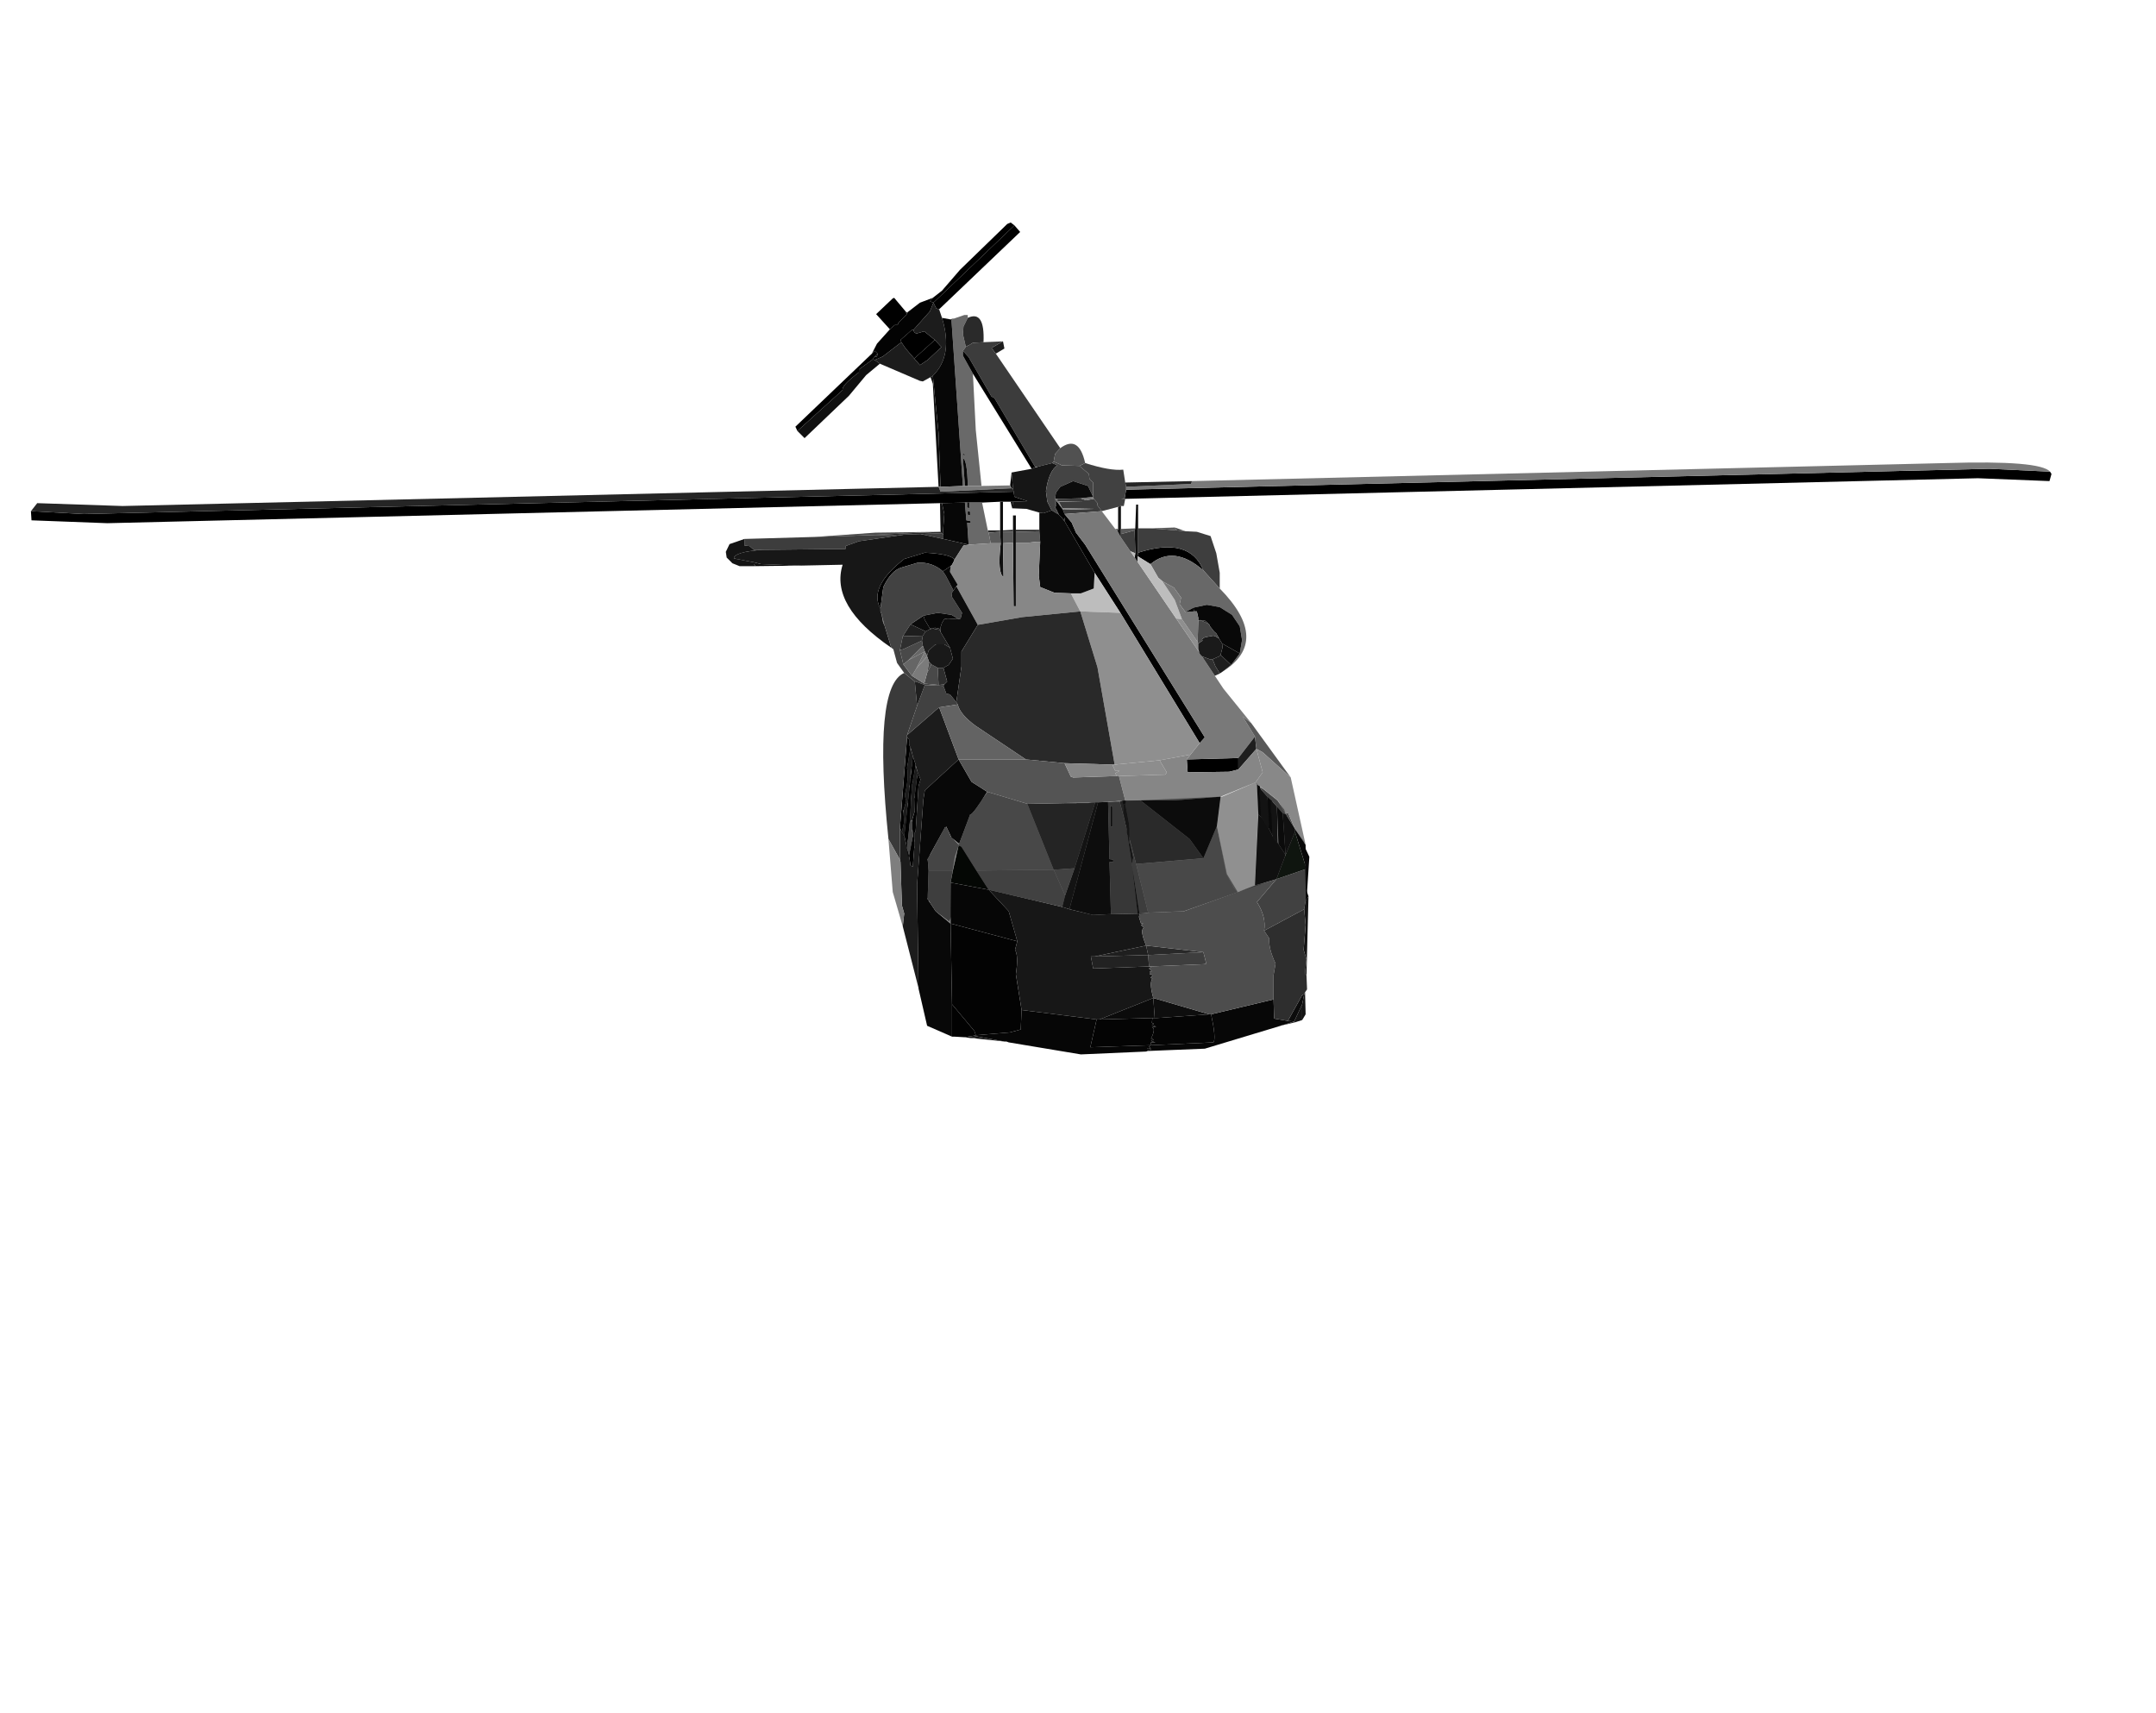 <?xml version="1.0" encoding="UTF-8" standalone="no"?>
<svg xmlns:xlink="http://www.w3.org/1999/xlink" height="299.1px" width="376.5px" xmlns="http://www.w3.org/2000/svg">
  <g transform="matrix(1.0, 0.0, 0.0, 1.0, 182.65, 150.0)">
    <use height="145.25" transform="matrix(1.0, 0.0, 0.0, 1.0, -177.25, -111.15)" width="352.85" xlink:href="#shape0"/>
  </g>
  <defs>
    <g id="shape0" transform="matrix(1.0, 0.0, 0.0, 1.0, 177.25, 111.15)">
      <path d="M175.35 -67.65 L175.6 -67.25 175.25 -66.0 162.75 -66.5 13.85 -62.9 13.1 -62.9 13.75 -63.0 14.0 -64.5 164.75 -68.15 175.35 -67.65 M-18.5 -62.15 L-163.9 -58.65 -177.15 -59.15 -177.25 -60.75 -168.0 -60.25 -5.65 -64.15 -5.5 -63.25 -3.25 -62.5 -5.75 -62.4 -6.15 -62.4 -7.5 -62.4 -8.0 -62.4 -11.15 -62.25 -13.4 -62.25 -13.75 -62.25 -14.15 -62.25 -18.15 -62.15 -18.5 -62.15 M-43.4 -74.75 L-43.75 -75.5 -30.4 -88.25 -29.9 -88.75 -29.4 -88.25 -30.0 -87.65 -30.25 -87.25 -32.65 -85.5 -32.65 -85.0 Q-35.75 -82.65 -35.5 -81.9 L-43.4 -74.75 M-27.25 -92.5 L-29.65 -95.15 -26.75 -97.9 -26.5 -98.0 -24.4 -95.5 -24.4 -95.4 -24.25 -95.25 -24.4 -95.0 -25.75 -93.65 -25.9 -93.25 -26.4 -93.25 -27.0 -92.75 -27.25 -92.5 M-19.75 -98.0 L-18.15 -99.25 -15.0 -102.9 -6.75 -110.9 -6.15 -111.15 -5.5 -110.65 -19.65 -97.15 -20.25 -97.4 -19.75 -98.0 M-23.15 -92.4 L-23.0 -92.0 -22.65 -91.75 -21.25 -92.15 -19.4 -90.65 -23.0 -87.4 -24.5 -89.15 -25.25 -90.25 -25.4 -90.65 -23.4 -92.4 -23.15 -92.4 M-28.9 -43.75 Q-31.0 -47.5 -24.75 -52.4 L-21.15 -53.5 Q-16.4 -53.25 -16.0 -52.25 L-16.0 -52.15 -16.4 -51.4 -16.65 -51.15 -18.0 -50.25 Q-19.9 -51.9 -22.4 -51.75 L-25.25 -50.9 Q-27.0 -50.4 -28.4 -47.5 L-28.9 -43.75 M3.1 -59.15 L3.25 -59.65 3.25 -59.0 3.1 -59.15 M16.0 -52.9 L16.1 -53.5 Q25.1 -56.4 27.5 -50.4 22.35 -54.9 18.25 -51.5 L16.0 -52.9 M33.6 -15.65 L32.0 -15.25 24.75 -15.15 24.6 -17.4 33.6 -17.65 33.6 -15.65" fill="#000000" fill-rule="evenodd" stroke="none"/>
      <path d="M-5.5 -110.65 L-4.5 -109.5 -18.65 -96.0 -19.15 -96.15 -19.65 -97.15 -5.5 -110.65 M-19.4 -90.65 L-18.25 -89.4 -20.65 -87.15 -22.0 -86.25 -23.0 -87.4 -19.4 -90.65" fill="#010101" fill-rule="evenodd" stroke="none"/>
      <path d="M-30.4 -88.25 L-29.5 -90.0 -27.25 -92.5 -27.0 -92.75 -26.4 -93.25 -25.9 -93.25 -25.75 -93.65 -24.4 -95.0 -24.25 -95.25 -24.15 -95.5 -22.0 -97.15 -19.75 -98.0 -20.25 -97.4 -19.65 -97.15 -20.25 -95.65 -23.15 -92.4 -23.4 -92.4 -25.4 -90.65 -25.25 -90.25 -28.5 -87.75 -29.9 -87.15 -30.25 -87.25 -30.0 -87.65 -29.5 -87.75 -29.4 -88.25 -29.9 -88.75 -30.4 -88.25 M-5.0 14.35 L-5.4 15.85 Q-4.75 16.85 -5.25 20.1 L-4.25 26.35 -4.4 29.75 -6.25 30.25 -12.25 30.75 -12.5 30.0 -16.4 25.35 -16.65 11.25 -5.0 14.35" fill="#030303" fill-rule="evenodd" stroke="none"/>
      <path d="M-24.4 -95.5 L-24.15 -95.5 -24.25 -95.25 -24.4 -95.4 -24.4 -95.5" fill="#3b3b3b" fill-rule="evenodd" stroke="none"/>
      <path d="M-22.25 22.5 L-25.0 11.75 -24.75 9.5 -25.15 8.1 -25.4 0.5 -25.5 0.1 -25.5 -5.4 -25.15 -4.75 -24.75 -3.9 -24.65 -3.75 -24.25 -1.9 -23.9 -0.65 -23.65 1.1 -23.25 1.35 -23.0 -1.9 -22.9 -2.25 -22.9 -3.0 -23.0 -3.4 -22.9 -3.5 -22.9 -4.65 -22.75 -4.9 -22.25 -12.75 -21.9 -13.9 -22.4 -15.15 -22.75 -16.4 -22.75 -16.5 -23.25 -18.0 -23.65 -19.5 -23.75 -19.65 -23.9 -20.0 -23.9 -20.9 -24.25 -21.25 -24.25 -21.65 -18.65 -26.5 -15.25 -17.4 -21.15 -12.0 -21.4 -10.4 -22.5 4.5 -22.25 22.5 M-20.15 -84.15 L-21.5 -83.4 -22.0 -83.5 -29.0 -86.5 -29.9 -87.15 -28.5 -87.75 -25.25 -90.25 -24.5 -89.15 -23.0 -87.4 -22.0 -86.25 -20.65 -87.15 -18.25 -89.4 -19.4 -90.65 -21.25 -92.15 -22.65 -91.75 -23.0 -92.0 -23.15 -92.4 -20.25 -95.65 -19.65 -97.15 -19.15 -96.15 -18.65 -96.0 -18.15 -94.5 Q-16.15 -87.9 -19.75 -84.4 L-20.15 -84.15 M-7.5 -90.4 L-7.25 -89.15 -8.75 -88.25 -9.5 -89.25 -7.5 -90.4 M-20.25 -40.25 L-19.75 -40.25 -19.4 -40.4 -18.65 -40.25 -18.5 -40.15 -18.5 -40.0 -19.75 -40.25 -20.25 -40.15 -20.25 -40.25" fill="#1c1c1c" fill-rule="evenodd" stroke="none"/>
      <path d="M-29.0 -86.5 L-31.4 -84.5 -34.4 -80.9 -42.15 -73.5 -43.4 -74.75 -35.5 -81.9 Q-35.75 -82.65 -32.65 -85.0 L-32.65 -85.5 -30.25 -87.25 -29.9 -87.15 -29.0 -86.5 M-29.4 -88.25 L-29.5 -87.75 -30.0 -87.65 -29.4 -88.25" fill="#101010" fill-rule="evenodd" stroke="none"/>
      <path d="M-16.0 -94.4 L-14.25 -95.0 -13.65 -95.0 -13.65 -94.5 -14.4 -93.0 -14.5 -91.65 -14.0 -89.5 -14.0 -89.4 -14.5 -88.75 -14.5 -87.9 -12.75 -84.75 -12.25 -74.9 -11.25 -65.15 -13.65 -65.15 Q-13.75 -69.75 -14.5 -70.0 L-14.15 -65.15 -14.5 -65.15 -16.5 -94.15 -16.0 -94.4 M-14.15 -62.25 L-13.75 -62.25 -13.75 -61.4 -13.4 -61.25 -13.4 -62.25 -11.15 -62.25 -10.15 -57.4 -10.0 -57.0 -9.65 -55.15 -13.5 -54.9 -13.75 -58.75 -13.15 -58.65 -13.15 -59.0 -13.9 -59.15 -14.15 -62.25 M-14.25 -70.4 L-14.15 -70.65 -14.65 -70.9 -14.25 -70.4 M-13.25 -60.65 L-13.65 -60.75 -13.65 -60.15 -13.25 -60.0 -13.25 -60.65" fill="#696969" fill-rule="evenodd" stroke="none"/>
      <path d="M-13.65 -94.5 Q-10.65 -95.9 -10.9 -90.25 L-12.75 -90.15 -13.4 -89.75 -13.65 -89.65 -13.75 -89.5 -14.0 -89.5 -14.5 -91.65 -14.4 -93.0 -13.65 -94.5 M-10.15 -57.4 L-8.0 -57.4 -8.0 -57.15 -10.0 -57.0 -10.15 -57.4 M-7.5 -57.15 L-7.5 -57.4 -5.75 -57.5 -5.75 -57.15 -7.5 -57.15 M-1.15 -57.5 L-1.15 -57.25 -5.25 -57.15 -5.25 -57.5 -1.15 -57.5" fill="#2a2a2a" fill-rule="evenodd" stroke="none"/>
      <path d="M-10.9 -90.25 L-7.5 -90.4 -9.5 -89.25 -8.75 -88.25 2.5 -71.75 1.6 -70.75 1.35 -69.4 1.1 -69.15 -1.5 -68.5 -1.9 -68.5 -9.0 -80.5 -9.5 -80.75 -13.5 -87.65 -14.5 -88.75 -14.0 -89.4 -14.0 -89.5 -13.75 -89.5 -13.65 -89.65 -13.4 -89.75 -12.75 -90.15 -10.9 -90.25 M3.25 -60.25 L3.0 -60.9 3.0 -61.0 8.35 -61.15 2.85 -61.25 2.25 -62.4 6.6 -62.4 2.0 -62.5 2.0 -62.9 2.6 -62.9 6.0 -63.0 7.0 -62.65 8.35 -62.9 9.0 -62.15 9.0 -61.75 9.75 -60.75 3.25 -60.25" fill="#3c3c3c" fill-rule="evenodd" stroke="none"/>
      <path d="M-16.75 -94.25 L-16.0 -94.4 -16.5 -94.15 -16.75 -94.25" fill="#181818" fill-rule="evenodd" stroke="none"/>
      <path d="M41.35 29.0 L41.25 29.0 41.0 29.1 27.75 33.1 17.85 33.5 17.75 33.0 18.25 33.0 18.0 32.75 18.25 32.5 29.25 32.0 Q29.75 31.35 28.85 27.1 L39.75 24.5 39.85 27.85 42.25 28.25 43.35 28.35 41.35 29.0 M-18.15 -94.5 L-16.75 -94.25 -16.5 -94.15 -14.5 -65.15 -18.4 -65.0 -18.75 -74.4 -19.75 -84.4 Q-16.15 -87.9 -18.15 -94.5 M-18.0 -56.75 L-17.75 -60.25 -18.15 -62.15 -14.15 -62.25 -13.9 -59.15 -13.15 -59.0 -13.15 -58.65 -13.75 -58.75 -13.5 -54.9 -17.9 -55.9 -17.9 -56.65 -18.0 -56.75 M-13.75 -62.25 L-13.4 -62.25 -13.4 -61.25 -13.75 -61.4 -13.75 -62.25 M-14.25 -70.4 L-14.65 -70.9 -14.15 -70.65 -14.25 -70.4 M-13.65 -65.15 L-14.15 -65.15 -14.5 -70.0 Q-13.75 -69.75 -13.65 -65.15 M-13.25 -60.65 L-13.25 -60.0 -13.65 -60.15 -13.65 -60.75 -13.25 -60.65 M18.0 33.1 L18.25 33.35 18.35 33.1 18.0 33.1" fill="#070707" fill-rule="evenodd" stroke="none"/>
      <path d="M-18.4 -57.15 L-18.5 -62.15 -18.15 -62.15 -17.75 -60.25 -18.0 -56.75 -18.25 -56.9 -18.4 -57.15 M-18.75 -65.0 L-19.75 -83.0 -20.15 -84.15 -19.75 -84.4 -18.75 -74.4 -18.4 -65.0 -18.75 -65.0" fill="#111111" fill-rule="evenodd" stroke="none"/>
      <path d="M-14.25 31.1 L-16.0 31.0 -16.4 31.0 -16.4 25.35 -12.5 30.0 -12.25 30.75 -12.65 30.85 -14.25 31.1 M-42.65 -51.25 L-51.0 -51.15 -50.75 -51.25 -51.0 -51.5 -49.75 -51.5 -42.65 -51.25 M-14.5 -88.75 L-13.5 -87.65 -9.5 -80.75 -9.0 -80.5 -1.9 -68.5 -1.9 -68.4 -2.5 -68.15 -12.75 -84.75 -14.5 -87.9 -14.5 -88.75 M-6.15 -62.4 L-5.75 -62.4 -5.9 -61.25 -6.15 -62.4 M-6.0 -67.5 L-5.75 -64.65 -6.0 -64.75 -6.25 -65.25 -6.0 -67.5 M2.25 -60.15 L1.85 -61.0 1.6 -61.4 1.75 -61.65 1.75 -62.65 3.0 -61.0 3.0 -60.9 3.25 -60.25 4.5 -58.75 5.25 -57.0 6.85 -54.9 27.75 -21.25 26.85 -20.25 13.0 -43.0 8.5 -50.0 3.25 -59.0 3.25 -59.65 3.1 -59.15 2.75 -59.65 2.25 -60.15 M38.6 -11.0 L39.5 -10.15 39.6 -4.0 38.85 -5.5 38.6 -11.0 M37.1 -7.75 L36.85 -13.0 37.35 -12.75 37.5 -12.25 37.75 -7.25 37.1 -7.75 M-24.25 -21.25 L-23.9 -20.9 -23.9 -20.0 -23.75 -19.65 -23.65 -19.5 -24.25 -15.9 Q-23.9 -14.25 -24.65 -11.15 L-24.4 -10.15 -24.9 -8.4 -24.75 -6.5 -25.15 -4.75 -25.5 -5.4 -24.25 -21.25 M-23.25 -18.0 L-22.75 -16.5 -22.75 -16.4 -23.4 -12.75 -23.75 -6.65 -24.25 -1.9 -24.65 -3.75 -24.75 -3.9 -23.25 -18.0 M-22.4 -15.15 L-21.9 -13.9 -22.25 -12.75 -22.75 -4.9 -22.9 -4.65 -22.9 -3.5 -23.0 -3.4 -22.9 -3.0 -22.9 -2.25 -23.0 -1.9 -23.25 1.35 -23.65 1.1 -23.9 -0.65 -23.25 -4.0 -23.4 -6.75 -22.9 -8.4 -23.0 -10.5 -22.4 -15.15" fill="#020202" fill-rule="evenodd" stroke="none"/>
      <path d="M175.35 -67.65 L164.75 -68.15 14.0 -64.5 14.0 -65.0 25.35 -65.5 25.5 -66.0 157.25 -69.15 Q173.6 -69.65 175.35 -67.65 M29.5 -32.0 L31.0 -29.75 35.85 -23.75 34.35 -24.9 36.5 -21.4 33.6 -17.65 24.6 -17.4 25.25 -18.25 26.85 -20.25 27.75 -21.25 6.85 -54.9 5.25 -57.0 4.5 -58.75 3.25 -60.25 9.75 -60.75 12.1 -57.65 12.5 -57.25 13.1 -56.15 14.75 -53.75 15.5 -52.65 16.0 -51.9 22.75 -42.0 26.75 -36.15 26.75 -36.0 27.0 -35.65 27.25 -35.4 29.5 -32.0 M-1.9 -68.5 L-1.5 -68.5 -1.5 -68.4 -1.9 -68.4 -1.9 -68.5 M-6.0 -64.75 L-18.4 -64.15 -18.75 -65.0 -18.4 -65.0 -14.5 -65.15 -14.15 -65.15 -13.65 -65.15 -11.25 -65.15 -6.25 -65.25 -6.0 -64.75 M3.0 -61.0 L1.75 -62.65 1.6 -62.9 2.6 -62.9 2.0 -62.9 2.0 -62.5 6.6 -62.4 2.25 -62.4 2.85 -61.25 8.35 -61.15 3.0 -61.0 M6.0 -63.0 L8.25 -63.25 8.35 -62.9 7.0 -62.65 6.0 -63.0" fill="#797979" fill-rule="evenodd" stroke="none"/>
      <path d="M-1.5 -68.5 L1.1 -69.15 2.0 -68.75 Q0.5 -67.75 0.0 -64.25 L0.25 -62.4 1.0 -60.9 -0.4 -60.4 -1.15 -60.5 -3.4 -61.15 -5.9 -61.25 -5.75 -62.4 -3.25 -62.5 -5.5 -63.25 -5.65 -64.15 -5.75 -64.65 -6.0 -67.5 -2.5 -68.15 -1.9 -68.4 -1.5 -68.4 -1.5 -68.5" fill="#161616" fill-rule="evenodd" stroke="none"/>
      <path d="M1.1 -69.15 L1.35 -69.4 2.5 -68.9 2.75 -68.75 5.85 -68.65 7.5 -67.25 7.6 -66.4 8.25 -65.75 8.25 -63.25 7.35 -65.15 4.75 -66.0 2.5 -65.0 1.75 -64.0 1.6 -62.9 1.6 -61.75 1.75 -61.65 1.6 -61.4 1.85 -61.0 2.25 -60.15 1.0 -60.9 0.25 -62.4 0.0 -64.25 Q0.5 -67.75 2.0 -68.75 L1.1 -69.15" fill="#444444" fill-rule="evenodd" stroke="none"/>
      <path d="M2.5 -71.75 Q5.75 -74.15 6.85 -69.15 L5.85 -68.65 2.75 -68.75 2.5 -68.9 1.35 -69.4 1.6 -70.75 2.5 -71.75 M41.85 -7.9 L42.25 -8.15 43.5 -5.25 41.85 -7.9" fill="#515151" fill-rule="evenodd" stroke="none"/>
      <path d="M14.0 -64.5 L13.75 -63.0 13.1 -62.9 13.85 -62.9 13.6 -61.65 13.1 -61.65 12.6 -61.5 9.75 -60.75 9.0 -61.75 9.0 -62.15 8.35 -62.9 8.25 -63.25 8.25 -65.75 7.6 -66.4 7.5 -67.25 5.85 -68.65 6.85 -69.15 Q11.25 -67.75 13.5 -68.0 L13.85 -65.75 14.0 -65.0 14.0 -64.5 M45.35 1.75 L45.35 5.0 45.35 7.25 45.1 8.75 38.1 12.5 Q38.5 10.1 36.85 7.5 L40.25 3.5 45.35 1.75 M-15.65 -27.4 L-15.4 -27.0 -18.65 -26.5 -24.25 -21.65 -22.5 -26.75 -21.15 -30.4 -17.9 -30.25 -17.4 -28.9 -16.75 -28.75 -15.65 -27.4" fill="#414141" fill-rule="evenodd" stroke="none"/>
      <path d="M-177.25 -60.75 L-176.15 -62.15 -161.25 -61.65 -18.75 -65.0 -18.4 -64.15 -6.0 -64.75 -5.75 -64.65 -5.65 -64.15 -168.0 -60.25 -177.25 -60.75 M13.85 -65.75 L25.5 -66.0 25.35 -65.5 14.0 -65.0 13.85 -65.75" fill="#252525" fill-rule="evenodd" stroke="none"/>
      <path d="M-40.4 -56.25 L-29.75 -57.0 -18.4 -57.15 -32.5 -56.5 -40.4 -56.25" fill="#4c4c4c" fill-rule="evenodd" stroke="none"/>
      <path d="M-52.65 -55.9 L-40.4 -56.25 -32.5 -56.5 -24.75 -56.65 -32.65 -55.5 -35.0 -54.65 -35.0 -54.15 -49.5 -54.0 -51.0 -54.0 -51.75 -54.65 -52.65 -54.75 -52.65 -55.9 M-18.25 -56.9 L-18.0 -56.75 -17.9 -56.65 -17.9 -55.9 -21.9 -56.75 -18.25 -56.9" fill="#3d3d3d" fill-rule="evenodd" stroke="none"/>
      <path d="M-24.75 -56.65 L-32.5 -56.5 -18.4 -57.15 -18.25 -56.9 -21.9 -56.75 -24.75 -56.65" fill="#272727" fill-rule="evenodd" stroke="none"/>
      <path d="M-7.25 31.85 L-12.0 31.35 -12.5 31.25 -13.15 31.25 -14.25 31.1 -12.65 30.85 -7.25 31.85 M-27.0 -36.9 Q-37.75 -44.25 -35.5 -51.4 L-42.65 -51.25 -49.75 -51.5 -50.65 -51.75 -54.5 -52.5 Q-54.4 -53.65 -49.5 -54.0 L-35.0 -54.15 -35.0 -54.65 -32.65 -55.5 -24.75 -56.65 -21.9 -56.75 -17.9 -55.9 -13.5 -54.9 -14.4 -54.75 -16.0 -52.25 Q-16.4 -53.25 -21.15 -53.5 L-24.75 -52.4 Q-31.0 -47.5 -28.9 -43.75 L-28.9 -43.25 -28.65 -42.65 -28.65 -42.5 -28.4 -41.15 -28.25 -41.0 -27.0 -36.9 M-4.25 26.35 L-5.25 20.1 Q-4.75 16.85 -5.4 15.85 L-5.0 14.35 -6.5 9.1 -10.0 5.35 2.85 8.35 4.1 8.75 8.25 9.75 11.35 9.6 16.35 9.5 16.25 10.1 16.6 11.25 17.0 11.25 16.6 11.5 17.1 12.0 Q16.35 12.35 17.5 15.1 L8.5 17.0 7.85 17.0 8.25 19.1 18.0 18.75 18.35 18.85 18.0 19.1 18.5 19.6 18.1 19.6 18.1 20.1 Q18.45 20.0 18.6 20.35 L18.25 20.75 18.6 20.85 Q18.0 21.6 18.75 24.25 L9.35 28.0 8.85 28.0 -4.25 26.35" fill="#171717" fill-rule="evenodd" stroke="none"/>
      <path d="M1.75 -62.65 L1.75 -61.65 1.6 -61.75 1.6 -62.9 1.75 -64.0 2.5 -65.0 4.75 -66.0 7.35 -65.15 8.25 -63.25 6.0 -63.0 2.6 -62.9 1.6 -62.9 1.75 -62.65 M45.1 23.6 L44.75 25.35 43.35 28.35 42.25 28.25 44.75 23.75 45.1 23.6" fill="#0c0c0c" fill-rule="evenodd" stroke="none"/>
      <path d="M13.1 -61.65 L13.1 -57.65 13.1 -56.75 13.1 -56.15 12.5 -57.25 12.6 -57.65 12.6 -61.5 13.1 -61.65 M44.75 28.1 L43.5 28.5 43.35 28.35 44.75 25.35 44.75 28.1" fill="#151515" fill-rule="evenodd" stroke="none"/>
      <path d="M13.1 -57.65 L15.6 -57.75 15.5 -57.4 13.1 -56.75 13.1 -57.65 M18.25 -57.75 L22.5 -57.9 22.85 -57.4 18.25 -57.75 M-10.0 -57.0 L-8.0 -57.15 -7.9 -55.15 -9.65 -55.15 -10.0 -57.0 M-7.5 -55.15 L-7.5 -57.15 -5.75 -57.15 -5.75 -55.25 -7.5 -55.15 M-1.15 -57.25 L-1.0 -55.4 -1.65 -55.4 -3.0 -55.25 -5.25 -55.25 -5.25 -57.15 -1.15 -57.25 M12.1 -57.65 L12.6 -57.65 12.5 -57.25 12.1 -57.65" fill="#5a5a5a" fill-rule="evenodd" stroke="none"/>
      <path d="M15.6 -57.75 L15.75 -61.9 16.1 -61.9 16.1 -57.75 16.1 -53.5 16.0 -52.9 16.0 -51.9 15.5 -52.65 15.6 -53.4 15.5 -57.4 15.6 -57.75 M-8.0 -62.4 L-7.5 -62.4 -7.5 -57.4 -7.5 -57.15 -7.5 -55.15 -7.4 -49.25 Q-8.5 -49.9 -7.9 -55.15 L-8.0 -57.15 -8.0 -57.4 -8.0 -62.4" fill="#0f0f0f" fill-rule="evenodd" stroke="none"/>
      <path d="M16.1 -57.75 L18.25 -57.75 22.85 -57.4 24.35 -57.25 26.35 -57.15 28.75 -56.4 29.75 -53.4 30.35 -50.0 30.35 -47.25 27.5 -50.4 Q25.1 -56.4 16.1 -53.5 L16.1 -57.75 M15.5 -57.4 L15.6 -53.4 14.75 -53.75 13.1 -56.15 13.1 -56.75 15.5 -57.4 M27.5 16.25 L28.0 18.25 27.6 18.35 18.0 18.75 17.85 16.75 27.5 16.25" fill="#3e3e3e" fill-rule="evenodd" stroke="none"/>
      <path d="M30.35 -47.25 Q39.4 -38.05 30.8 -32.7 L32.35 -33.9 33.85 -35.9 34.25 -38.25 33.85 -40.65 32.5 -42.65 30.35 -44.0 28.1 -44.4 25.75 -43.9 24.35 -43.15 23.35 -44.5 23.6 -45.65 22.35 -47.4 20.35 -48.5 19.6 -49.15 18.25 -51.5 Q22.35 -54.9 27.5 -50.4 L30.35 -47.25" fill="#686868" fill-rule="evenodd" stroke="none"/>
      <path d="M8.5 -50.0 L13.0 -43.0 6.0 -43.25 4.35 -46.4 6.1 -46.4 8.35 -47.25 8.5 -50.0 M15.6 -53.4 L15.5 -52.65 14.75 -53.75 15.6 -53.4 M16.0 -51.9 L16.0 -52.9 18.25 -51.5 19.6 -49.15 20.35 -48.5 22.5 -45.25 23.75 -41.9 22.75 -42.0 16.0 -51.9" fill="#bdbdbd" fill-rule="evenodd" stroke="none"/>
      <path d="M-5.75 -57.5 L-5.75 -60.0 -5.25 -60.0 -5.25 -57.5 -5.25 -57.15 -5.25 -55.25 -5.25 -44.15 -5.65 -44.15 -5.75 -55.25 -5.75 -57.15 -5.75 -57.5 M41.35 -8.0 L41.85 -7.9 43.5 -5.25 43.5 -4.75 41.85 -0.75 40.25 3.5 36.5 4.6 37.1 -7.75 37.75 -7.25 38.85 -5.5 39.6 -4.0 40.6 -2.65 41.85 -0.75 41.35 -8.0 M28.5 27.1 L19.35 27.75 19.0 27.75 18.75 24.25 28.5 27.1" fill="#0e0e0e" fill-rule="evenodd" stroke="none"/>
      <path d="M2.25 -60.15 L2.75 -59.65 3.1 -59.15 3.25 -59.0 8.5 -50.0 8.35 -47.25 6.1 -46.4 4.35 -46.4 1.5 -46.5 -1.0 -47.5 -1.25 -49.5 -1.0 -55.4 -1.15 -57.25 -1.15 -57.5 -1.15 -60.5 -0.4 -60.4 1.0 -60.9 2.25 -60.15 M30.75 -37.65 L33.85 -35.9 32.35 -33.9 30.5 -35.65 30.85 -37.0 30.75 -37.65 M-21.4 -42.5 L-21.15 -41.75 -20.25 -40.25 -20.25 -40.15 -21.0 -39.75 -23.65 -41.0 -21.4 -42.5 M9.35 28.0 L18.75 24.25 19.0 27.75 18.6 27.75 9.35 28.0" fill="#0b0b0b" fill-rule="evenodd" stroke="none"/>
      <path d="M22.5 -57.9 L24.35 -57.25 22.85 -57.4 22.5 -57.9 M-20.0 -34.0 L-18.9 -33.4 -18.75 -30.4 -21.25 -30.65 -20.75 -32.5 -20.0 -34.0 M-21.65 -38.15 L-21.5 -37.25 -24.0 -34.75 -24.9 -34.0 -25.5 -36.5 -24.9 -36.65 -21.65 -38.15" fill="#494949" fill-rule="evenodd" stroke="none"/>
      <path d="M-16.0 -52.25 L-14.4 -54.75 -13.5 -54.9 -9.65 -55.15 -7.9 -55.15 Q-8.5 -49.9 -7.4 -49.25 L-7.5 -55.15 -5.75 -55.25 -5.65 -44.15 -5.25 -44.15 -5.25 -55.25 -3.0 -55.25 -1.65 -55.4 -1.0 -55.4 -1.25 -49.5 -1.0 -47.5 1.5 -46.5 4.35 -46.4 6.0 -43.25 -4.15 -42.25 -11.9 -40.9 -15.65 -47.65 -15.4 -47.9 -16.75 -50.15 -16.65 -51.15 -16.4 -51.4 -16.0 -52.15 -16.0 -52.25" fill="#878787" fill-rule="evenodd" stroke="none"/>
      <path d="M45.85 6.5 L45.5 20.25 45.25 20.0 45.5 17.5 45.0 15.85 45.35 11.5 45.1 8.75 45.35 7.25 45.85 6.5 M45.25 23.25 L45.35 27.1 44.75 28.1 44.75 25.35 45.1 23.6 45.25 23.25 M-51.0 -51.15 L-53.5 -51.15 -54.75 -51.65 -55.75 -52.65 -55.9 -53.65 -55.25 -55.0 -52.65 -55.9 -52.65 -54.75 -51.75 -54.65 -51.0 -54.0 -49.5 -54.0 Q-54.4 -53.65 -54.5 -52.5 L-50.65 -51.75 -49.75 -51.5 -51.0 -51.5 -50.75 -51.25 -51.0 -51.15 M11.6 -5.65 L11.25 -5.75 11.25 -9.25 11.6 -9.15 11.6 -5.65 M9.1 -9.9 L10.85 -10.0 11.1 0.0 11.75 0.1 11.75 0.5 11.1 0.5 11.35 9.6 8.25 9.75 4.1 8.75 9.1 -9.9" fill="#141414" fill-rule="evenodd" stroke="none"/>
      <path d="M-24.75 -32.5 L-26.0 -34.25 -26.65 -36.65 -27.0 -36.9 -28.25 -41.0 -28.65 -42.5 -28.65 -42.65 -28.9 -43.25 -28.9 -43.75 -28.4 -47.5 Q-27.0 -50.4 -25.25 -50.9 L-22.4 -51.75 Q-19.9 -51.9 -18.0 -50.25 L-17.5 -49.5 -16.15 -46.9 -16.5 -46.4 -16.4 -45.75 -14.65 -43.0 -14.9 -42.0 -15.25 -41.9 -16.5 -42.65 -18.9 -43.0 -21.4 -42.5 -23.65 -41.0 -25.0 -38.9 -25.5 -36.5 -24.9 -34.0 -23.4 -32.0 -21.25 -30.65 -18.75 -30.4 -17.75 -30.5 -17.9 -30.25 -21.15 -30.4 -22.75 -31.0 -22.9 -31.0 -24.75 -32.5" fill="#424242" fill-rule="evenodd" stroke="none"/>
      <path d="M-28.65 -42.5 L-28.25 -41.0 -28.4 -41.15 -28.65 -42.5" fill="#575757" fill-rule="evenodd" stroke="none"/>
      <path d="M-16.4 31.0 L-20.75 29.1 -22.25 22.6 -22.25 22.5 -22.5 4.5 -21.4 -10.4 -21.15 -12.0 -15.25 -17.4 -13.0 -13.5 -10.25 -11.75 Q-12.65 -7.9 -13.25 -7.75 L-15.15 -2.65 -16.5 -3.75 -17.4 -5.65 -17.65 -5.5 -20.65 0.0 -20.5 2.0 -20.65 7.0 -19.25 9.1 -16.65 11.25 -16.4 25.35 -16.4 31.0 M26.6 -41.65 L26.6 -42.15 26.35 -43.25 25.85 -43.25 25.75 -43.9 28.1 -44.4 30.35 -44.0 32.5 -42.65 33.85 -40.65 34.25 -38.25 33.85 -35.9 30.75 -37.65 30.25 -38.5 29.75 -39.4 29.35 -39.75 28.85 -40.4 28.75 -40.5 28.6 -40.75 28.5 -41.0 28.25 -41.15 28.25 -41.25 27.75 -41.65 27.1 -41.65 27.0 -41.75 26.6 -41.65 M-16.15 -46.9 L-17.5 -49.5 -18.0 -50.25 -16.65 -51.15 -16.75 -50.15 -15.4 -47.9 -15.65 -47.65 -16.15 -46.9 M-15.25 -41.9 L-17.15 -42.0 -17.75 -41.9 -18.15 -41.25 -18.4 -40.5 -18.4 -39.65 -18.5 -40.0 -18.5 -40.15 -18.65 -40.25 -19.4 -40.4 -19.75 -40.25 -20.25 -40.25 -21.15 -41.75 -21.4 -42.5 -18.9 -43.0 -16.5 -42.65 -15.25 -41.9" fill="#080808" fill-rule="evenodd" stroke="none"/>
      <path d="M-11.9 -40.9 L-14.75 -36.25 -14.75 -33.65 -15.65 -27.4 -16.75 -28.75 -17.4 -28.9 -17.9 -30.25 -17.75 -30.5 -17.25 -31.0 -17.9 -33.4 -17.0 -33.9 -16.25 -35.0 -16.75 -36.9 -18.4 -39.65 -18.4 -40.5 -18.15 -41.25 -17.75 -41.9 -17.15 -42.0 -15.25 -41.9 -14.9 -42.0 -14.65 -43.0 -16.4 -45.75 -16.5 -46.4 -16.15 -46.9 -15.65 -47.65 -11.9 -40.9" fill="#0d0d0d" fill-rule="evenodd" stroke="none"/>
      <path d="M13.0 -43.0 L26.85 -20.25 25.25 -18.25 19.85 -17.25 12.0 -16.5 9.0 -33.5 6.0 -43.25 13.0 -43.0 M23.75 -41.9 L26.5 -37.9 26.6 -37.65 26.6 -36.75 26.75 -36.15 22.75 -42.0 23.75 -41.9" fill="#8f8f8f" fill-rule="evenodd" stroke="none"/>
      <path d="M30.25 -38.5 L30.75 -37.65 30.85 -37.0 30.5 -35.65 30.25 -35.4 29.1 -34.9 28.6 -34.9 27.25 -35.4 27.0 -35.65 26.75 -36.0 26.75 -36.15 26.6 -36.75 26.6 -37.65 27.35 -38.15 27.25 -38.4 27.6 -38.65 27.85 -38.75 29.25 -39.0 29.6 -38.9 30.25 -38.5" fill="#1a1a1a" fill-rule="evenodd" stroke="none"/>
      <path d="M26.5 -37.9 L26.6 -41.65 27.1 -41.65 28.25 -41.15 28.5 -41.0 28.6 -40.75 28.75 -40.5 28.85 -40.4 29.35 -39.75 29.75 -39.4 30.25 -38.5 29.6 -38.9 29.25 -39.0 27.85 -38.75 27.6 -38.65 27.25 -38.4 27.35 -38.15 26.6 -37.65 26.5 -37.9" fill="#454545" fill-rule="evenodd" stroke="none"/>
      <path d="M26.6 -41.65 L27.0 -41.75 27.1 -41.65 27.75 -41.65 28.25 -41.25 28.25 -41.15 27.1 -41.65 26.6 -41.65" fill="#1d1d1d" fill-rule="evenodd" stroke="none"/>
      <path d="M25.85 -43.25 L26.35 -43.25 26.6 -42.15 26.6 -41.65 26.5 -37.9 23.75 -41.9 22.5 -45.25 20.35 -48.5 22.35 -47.4 23.6 -45.65 23.35 -44.5 24.35 -43.15 25.85 -43.25 M37.35 -12.75 L40.5 -10.25 41.85 -7.9 41.35 -8.0 40.35 -9.15 39.5 -10.15 38.6 -11.0 37.5 -12.25 37.35 -12.75" fill="#787878" fill-rule="evenodd" stroke="none"/>
      <path d="M45.35 -2.5 L45.35 1.25 43.5 -4.75 43.5 -5.25 45.35 -2.5 M45.35 5.0 L45.85 6.5 45.35 7.25 45.35 5.0 M25.85 -43.25 L24.35 -43.15 25.75 -43.9 25.85 -43.25" fill="#090909" fill-rule="evenodd" stroke="none"/>
      <path d="M30.8 -32.7 L30.35 -32.4 30.35 -32.45 29.6 -33.65 29.1 -34.9 30.25 -35.4 30.5 -35.65 32.35 -33.9 30.8 -32.7 M36.75 -19.25 L33.6 -15.65 33.6 -17.65 36.5 -21.4 36.75 -19.25 M-25.0 -38.9 L-23.65 -41.0 -21.0 -39.75 -21.5 -39.0 -25.0 -38.9" fill="#1e1e1e" fill-rule="evenodd" stroke="none"/>
      <path d="M-25.0 -38.9 L-21.5 -39.0 -21.65 -38.15 -24.9 -36.65 -25.5 -36.5 -25.0 -38.9" fill="#2f2f2f" fill-rule="evenodd" stroke="none"/>
      <path d="M-18.5 -40.0 L-18.4 -39.65 -16.75 -36.9 -17.75 -37.5 -19.15 -37.5 -19.4 -37.4 -20.5 -36.4 -20.75 -35.5 -21.15 -36.25 -21.5 -37.25 -21.65 -38.15 -21.5 -39.0 -21.0 -39.75 -20.25 -40.15 -19.75 -40.25 -18.5 -40.0" fill="#202020" fill-rule="evenodd" stroke="none"/>
      <path d="M6.0 -43.25 L9.0 -33.5 12.0 -16.5 11.6 -16.5 3.25 -16.75 -3.5 -17.4 -12.25 -23.25 Q-15.0 -25.25 -15.4 -27.0 L-15.65 -27.4 -14.75 -33.65 -14.75 -36.25 -11.9 -40.9 -4.15 -42.25 6.0 -43.25 M27.5 16.25 L17.85 16.75 17.5 15.1 27.5 16.25" fill="#292929" fill-rule="evenodd" stroke="none"/>
      <path d="M12.0 -16.5 L19.85 -17.25 21.1 -15.15 20.85 -14.75 12.75 -14.5 12.35 -14.5 12.1 -15.0 12.85 -15.4 12.1 -15.4 11.6 -16.5 12.0 -16.5" fill="#8d8d8d" fill-rule="evenodd" stroke="none"/>
      <path d="M19.85 -17.25 L25.25 -18.25 24.6 -17.4 24.75 -15.15 32.0 -15.25 33.6 -15.65 36.75 -19.25 37.85 -15.15 36.6 -13.4 30.5 -10.9 22.5 -10.25 16.5 -10.25 13.85 -10.25 12.75 -14.5 20.85 -14.75 21.1 -15.15 19.85 -17.25" fill="#868686" fill-rule="evenodd" stroke="none"/>
      <path d="M-16.75 -36.9 L-16.25 -35.0 -17.0 -33.9 -17.9 -33.4 -18.9 -33.4 -20.0 -34.0 -20.4 -34.4 -20.75 -35.4 -20.75 -35.5 -20.5 -36.4 -19.4 -37.4 -19.15 -37.5 -17.75 -37.5 -16.75 -36.9" fill="#191919" fill-rule="evenodd" stroke="none"/>
      <path d="M-20.75 -35.5 L-20.75 -35.4 -22.65 -33.25 -21.15 -36.25 -20.75 -35.5" fill="#7a7a7a" fill-rule="evenodd" stroke="none"/>
      <path d="M-24.0 -34.75 L-21.5 -37.25 -21.15 -36.25 -24.0 -34.75" fill="#676767" fill-rule="evenodd" stroke="none"/>
      <path d="M30.35 -32.4 L29.5 -32.0 27.25 -35.4 28.6 -34.9 29.1 -34.9 29.6 -33.65 30.35 -32.45 30.35 -32.4" fill="#303030" fill-rule="evenodd" stroke="none"/>
      <path d="M-20.75 -35.4 L-20.4 -34.4 -20.75 -32.5 -21.25 -30.65 -23.4 -32.0 -22.65 -33.25 -20.75 -35.4" fill="#7b7b7b" fill-rule="evenodd" stroke="none"/>
      <path d="M-24.9 -34.0 L-24.0 -34.75 -21.15 -36.25 -22.65 -33.25 -23.4 -32.0 -24.9 -34.0" fill="#666666" fill-rule="evenodd" stroke="none"/>
      <path d="M-20.4 -34.4 L-20.0 -34.0 -20.75 -32.5 -20.4 -34.4" fill="#484848" fill-rule="evenodd" stroke="none"/>
      <path d="M-17.9 -33.4 L-17.25 -31.0 -17.75 -30.5 -18.75 -30.4 -18.9 -33.4 -17.9 -33.4" fill="#2d2d2d" fill-rule="evenodd" stroke="none"/>
      <path d="M-27.5 -3.5 Q-30.25 -30.15 -24.75 -32.5 L-22.9 -31.0 -22.5 -26.75 -24.25 -21.65 -24.25 -21.25 -25.5 -5.4 -25.5 0.1 -27.5 -3.5 M-25.15 -4.75 L-24.75 -6.5 -24.9 -8.4 -24.4 -10.15 -24.65 -11.15 Q-23.9 -14.25 -24.25 -15.9 L-23.65 -19.5 -23.25 -18.0 -24.75 -3.9 -25.15 -4.75 M-22.75 -16.4 L-22.4 -15.15 -23.0 -10.5 -22.9 -8.4 -23.4 -6.75 -23.75 -6.65 -23.4 -12.75 -22.75 -16.4" fill="#3a3a3a" fill-rule="evenodd" stroke="none"/>
      <path d="M-25.0 11.75 L-26.75 5.75 -27.5 -3.5 -25.5 0.1 -25.4 0.5 -25.15 8.1 -24.75 9.5 -25.0 11.75 M-12.15 2.0 L1.35 1.85 3.35 6.35 2.85 8.35 -10.0 5.35 -12.15 2.0 M-20.5 2.0 L-16.25 2.0 -16.65 4.1 -16.65 11.25 -19.25 9.1 -20.65 7.0 -20.5 2.0" fill="#7e7e7e" fill-rule="evenodd" stroke="none"/>
      <path d="M-15.4 -27.0 Q-15.0 -25.25 -12.25 -23.25 L-3.5 -17.4 -15.25 -17.4 -18.65 -26.5 -15.4 -27.0" fill="#636363" fill-rule="evenodd" stroke="none"/>
      <path d="M-22.9 -31.0 L-22.75 -31.0 -21.15 -30.4 -22.5 -26.75 -22.9 -31.0 M8.5 17.0 L17.5 15.1 17.85 16.75 8.5 17.0" fill="#1f1f1f" fill-rule="evenodd" stroke="none"/>
      <path d="M35.85 -23.75 L42.75 -14.25 37.85 -18.65 36.75 -19.25 36.5 -21.4 34.35 -24.9 35.85 -23.75" fill="#595959" fill-rule="evenodd" stroke="none"/>
      <path d="M-3.5 -17.4 L3.25 -16.75 4.35 -14.4 4.75 -14.25 12.35 -14.5 12.75 -14.5 13.85 -10.25 12.85 -10.15 10.85 -10.0 9.1 -9.9 8.6 -9.9 -3.25 -9.65 -10.25 -11.75 -13.0 -13.5 -15.25 -17.4 -3.5 -17.4" fill="#545454" fill-rule="evenodd" stroke="none"/>
      <path d="M-23.9 -0.65 L-24.25 -1.9 -23.75 -6.65 -23.4 -6.75 -23.25 -4.0 -23.9 -0.65 M-12.15 2.0 L-14.75 -2.15 -15.25 -2.4 -16.25 2.0 -20.5 2.0 -20.65 0.0 -17.65 -5.5 -17.4 -5.65 -16.5 -3.75 -15.15 -2.65 -13.25 -7.75 Q-12.65 -7.9 -10.25 -11.75 L-3.25 -9.65 1.35 1.85 -12.15 2.0" fill="#8c8c8c" fill-rule="evenodd" stroke="none"/>
      <path d="M-16.25 2.0 L-15.25 -2.4 -14.75 -2.15 -12.15 2.0 -10.0 5.35 -16.65 4.1 -16.25 2.0" fill="#040704" fill-rule="evenodd" stroke="none"/>
      <path d="M13.85 -10.25 L16.5 -10.25 25.1 -3.5 27.5 -0.15 15.75 0.85 12.85 -10.15 13.85 -10.25 M1.35 1.85 L-3.25 -9.65 8.6 -9.9 5.0 1.6 1.35 1.85" fill="#434343" fill-rule="evenodd" stroke="none"/>
      <path d="M43.5 28.5 L41.35 29.0 43.35 28.35 43.5 28.5 M8.6 -9.9 L9.1 -9.9 4.1 8.75 2.85 8.35 3.35 6.35 5.0 1.6 8.6 -9.9" fill="#212121" fill-rule="evenodd" stroke="none"/>
      <path d="M27.5 -0.15 L29.85 -5.75 31.6 2.6 33.5 5.75 24.1 9.1 17.85 9.35 15.75 0.85 27.5 -0.15 M3.35 6.35 L1.35 1.85 5.0 1.6 3.35 6.35" fill="#808080" fill-rule="evenodd" stroke="none"/>
      <path d="M3.25 -16.75 L11.6 -16.5 12.1 -15.4 12.85 -15.4 12.1 -15.0 12.35 -14.5 4.75 -14.25 4.35 -14.4 3.25 -16.75" fill="#858585" fill-rule="evenodd" stroke="none"/>
      <path d="M42.75 -14.25 L45.35 -2.5 43.5 -5.25 42.25 -8.15 41.85 -7.9 40.5 -10.25 37.35 -12.75 36.85 -13.0 36.6 -13.4 37.85 -15.15 36.75 -19.25 37.85 -18.65 42.75 -14.25" fill="#888888" fill-rule="evenodd" stroke="none"/>
      <path d="M17.85 33.5 L17.75 33.5 17.5 33.6 6.1 34.1 -6.5 32.0 -6.9 31.85 -7.25 31.85 -12.65 30.85 -12.25 30.75 -6.25 30.25 -4.4 29.75 -4.25 26.35 8.85 28.0 7.75 32.85 18.25 32.5 18.0 32.75 18.25 33.0 17.75 33.0 17.85 33.5 M16.5 -10.25 L22.5 -10.25 30.5 -10.9 29.85 -5.75 27.5 -0.15 25.1 -3.5 16.5 -10.25 M-16.65 4.1 L-10.0 5.35 -6.5 9.1 -5.0 14.35 -16.65 11.25 -16.65 4.1 M18.0 33.1 L18.35 33.1 18.25 33.35 18.0 33.1" fill="#060606" fill-rule="evenodd" stroke="none"/>
      <path d="M33.5 5.75 L36.5 4.6 40.25 3.5 36.85 7.5 Q38.5 10.1 38.1 12.5 L39.0 13.85 Q38.85 15.6 40.1 18.25 L39.75 20.25 39.75 24.5 28.85 27.1 28.5 27.1 18.75 24.25 Q18.0 21.6 18.6 20.85 L18.25 20.75 18.6 20.35 Q18.45 20.0 18.1 20.1 L18.1 19.6 18.5 19.6 18.0 19.1 18.35 18.85 18.0 18.75 27.6 18.35 28.0 18.25 27.5 16.25 17.5 15.1 Q16.35 12.35 17.1 12.0 L16.6 11.5 17.0 11.25 16.6 11.25 16.25 10.1 16.35 9.5 17.85 9.35 24.1 9.1 33.5 5.75" fill="#4d4d4d" fill-rule="evenodd" stroke="none"/>
      <path d="M45.35 1.25 L45.35 1.75 40.25 3.5 41.85 -0.75 43.5 -4.75 45.35 1.25" fill="#0f150f" fill-rule="evenodd" stroke="none"/>
      <path d="M11.6 -5.65 L11.6 -9.15 11.25 -9.25 11.25 -5.75 11.6 -5.65 M10.85 -10.0 L12.85 -10.15 15.75 0.85 17.85 9.35 16.35 9.5 11.35 9.6 11.1 0.5 11.75 0.5 11.75 0.1 11.1 0.0 10.85 -10.0" fill="#6a6a6a" fill-rule="evenodd" stroke="none"/>
      <path d="M40.35 -9.15 L41.35 -8.0 41.85 -0.75 40.6 -2.65 40.35 -9.15 M8.85 28.0 L9.35 28.0 18.6 27.75 18.5 28.6 18.85 28.75 18.5 29.0 19.25 29.25 18.5 29.35 Q19.25 29.5 18.35 31.35 L18.85 31.5 18.35 31.75 19.1 32.0 18.35 32.0 18.25 32.5 7.75 32.85 8.85 28.0" fill="#040404" fill-rule="evenodd" stroke="none"/>
      <path d="M45.5 20.25 L45.6 22.75 45.25 23.25 45.1 23.6 44.75 23.75 42.25 28.25 39.85 27.85 39.75 24.5 39.75 20.25 40.1 18.25 Q38.85 15.6 39.0 13.85 L38.1 12.5 45.1 8.75 45.35 11.5 45.0 15.85 45.5 17.5 45.25 20.0 45.5 20.25" fill="#2e2e2e" fill-rule="evenodd" stroke="none"/>
      <path d="M18.0 18.75 L8.25 19.1 7.85 17.0 8.5 17.0 17.85 16.75 18.0 18.75" fill="#222222" fill-rule="evenodd" stroke="none"/>
      <path d="M18.25 32.5 L18.35 32.0 19.1 32.0 18.35 31.75 18.85 31.5 18.35 31.35 Q19.25 29.5 18.5 29.35 L19.25 29.25 18.5 29.0 18.85 28.75 18.5 28.6 18.6 27.75 19.0 27.75 19.35 27.75 28.5 27.1 28.85 27.1 Q29.75 31.35 29.25 32.0 L18.25 32.5" fill="#050505" fill-rule="evenodd" stroke="none"/>
      <path d="M-15.25 -2.5 L-15.25 -2.4 -15.9 -0.4 -16.65 4.1 -16.5 10.0 -16.9 10.85 -19.25 9.1 -20.15 7.75 -20.4 7.25 -20.65 7.25 -20.65 6.85 -20.75 6.75 -20.65 5.25 -20.75 0.6 -20.65 0.1 -20.65 -0.15 -20.5 -0.5 -20.15 -0.9 -17.9 -5.15 -17.5 -5.75 -17.15 -5.15 -16.65 -4.0 -15.25 -2.5 M-24.25 -19.25 L-23.9 -20.0 -23.25 -18.0 -23.25 -16.9 -23.0 -17.0 -23.0 -16.75 -22.4 -15.15 -22.4 -14.75 -22.5 -14.4 -22.5 -13.0 -22.65 -12.0 -22.65 -11.5 -23.0 -10.75 -22.75 -10.5 -22.75 -10.15 -22.9 -8.75 -22.9 -8.4 -23.5 -6.65 -23.15 -6.4 -23.15 -5.75 -23.4 -5.0 -23.25 -4.4 -23.25 -3.9 -23.4 -2.75 -23.4 -2.4 -23.5 -2.0 -23.5 -1.65 -23.65 -1.4 -23.75 -0.65 -23.75 -0.25 -24.0 -0.5 -24.15 -0.5 -24.15 -0.75 -24.25 -1.15 -24.25 -1.65 -24.4 -2.15 -24.15 -3.15 -24.15 -4.65 -24.0 -5.15 -24.0 -5.4 -23.9 -5.9 -23.9 -7.4 -23.65 -9.15 -23.65 -9.75 -23.5 -11.0 -23.5 -12.65 -23.4 -13.15 -23.25 -13.4 -23.25 -13.5 -23.5 -13.65 -23.9 -12.65 -23.65 -12.4 -23.9 -9.9 -24.15 -9.75 -24.25 -7.25 -24.4 -6.25 -24.25 -4.4 -24.9 -3.75 -25.15 -4.65 -25.25 -4.9 -25.15 -5.25 -25.0 -6.25 -25.0 -7.9 -24.75 -8.65 -25.0 -8.75 -24.75 -9.15 -24.65 -12.0 -24.5 -12.9 -24.75 -13.0 -24.5 -13.0 -24.4 -13.5 -24.4 -15.75 -24.15 -16.65 -24.4 -16.75 -24.15 -17.15 -24.0 -18.4 -24.25 -19.25 M-23.75 -14.25 L-23.65 -14.25 -23.5 -13.65 -23.25 -14.0 -23.15 -15.4 -23.25 -16.9 -23.75 -14.65 -23.75 -14.25" fill="#000000" fill-opacity="0.51" fill-rule="evenodd" stroke="none"/>
      <path d="M30.5 -10.9 L30.75 -10.9 36.6 -13.4 36.75 -13.25 36.85 -13.0 37.1 -9.15 36.5 4.75 33.5 5.75 32.85 5.1 31.5 2.6 29.85 -5.75 30.5 -10.9" fill="#262626" fill-opacity="0.51" fill-rule="evenodd" stroke="none"/>
      <path d="M14.0 -10.15 L30.5 -10.9 29.85 -5.75 31.5 2.6 32.85 5.1 33.5 5.75 33.35 5.85 24.0 9.1 17.85 9.35 16.35 9.6 15.0 0.85 15.25 -0.25 14.75 -2.65 14.6 -2.75 14.6 -5.25 14.5 -6.25 13.85 -9.65 14.0 -10.15 M36.75 -13.25 L37.25 -12.75 37.35 -12.4 37.85 -12.25 40.35 -10.25 41.6 -8.65 41.85 -7.9 42.35 -6.9 43.5 -5.25 43.5 -4.75 43.25 -3.65 43.1 -3.4 43.0 -3.0 42.85 -2.75 42.35 -1.5 42.1 -1.15 41.85 -0.9 41.75 -0.75 41.75 -0.65 41.85 -0.25 41.75 0.0 41.6 0.25 41.5 0.6 41.35 0.85 41.25 1.25 41.1 1.5 41.0 1.85 40.85 2.1 40.75 2.5 40.6 2.75 40.5 3.1 40.25 3.5 39.75 3.6 37.75 4.25 37.6 4.35 36.5 4.75 37.1 -9.15 36.85 -13.0 36.75 -13.25 M37.35 -12.4 L37.25 -11.25 37.35 -11.0 37.5 -7.5 38.85 -5.15 38.85 -5.25 39.0 -6.0 38.75 -10.15 38.6 -11.0 37.35 -12.4 M39.25 -10.4 L39.25 -8.15 39.35 -7.9 39.5 -4.25 39.6 -4.0 39.6 -3.5 39.85 -3.5 40.5 -2.65 40.35 -9.15 39.25 -10.4" fill="#131313" fill-opacity="0.51" fill-rule="evenodd" stroke="none"/>
      <path d="M15.0 0.85 L14.25 -4.0 14.25 -4.15 14.1 -4.5 14.1 -5.15 14.0 -5.9 13.85 -6.15 13.85 -6.4 13.6 -7.65 13.5 -9.5 13.85 -9.65 14.5 -6.25 14.6 -5.25 14.6 -2.75 14.75 -2.65 15.25 -0.25 15.0 0.85 M13.75 -10.25 L14.0 -10.15 13.75 -10.15 13.75 -10.25" fill="#161616" fill-rule="evenodd" stroke="none"/>
      <path d="M16.0 9.5 L15.0 0.85 16.35 9.6 16.0 9.5 M13.5 -9.5 L13.35 -10.0 13.25 -10.15 13.75 -10.25 13.75 -10.15 14.0 -10.15 13.85 -9.65 13.5 -9.5" fill="#0f0f0f" fill-rule="evenodd" stroke="none"/>
      <path d="M-15.25 -2.5 L-13.4 -7.65 -12.15 -9.15 -12.15 -9.25 -11.75 -9.65 -11.65 -9.9 -11.4 -10.15 -10.25 -11.65 -10.25 -11.75 -3.25 -9.65 5.35 -9.65 5.35 -9.75 7.35 -9.75 8.0 -9.9 12.85 -10.0 13.25 -10.15 13.35 -10.0 13.5 -9.5 13.6 -7.65 13.85 -6.4 13.85 -6.15 14.0 -5.9 14.1 -5.15 14.1 -4.5 14.25 -4.15 14.25 -4.0 15.0 0.85 16.0 9.5 8.1 9.75 2.85 8.35 -9.75 5.5 -9.9 5.5 -10.25 5.25 -10.4 4.85 -15.25 -2.4 -15.25 -2.5" fill="#060606" fill-opacity="0.51" fill-rule="evenodd" stroke="none"/>
      <path d="M43.5 -5.25 L45.1 -3.0 45.25 -2.0 45.1 -1.5 45.1 -0.15 43.5 -4.75 43.5 -5.25 M45.5 6.1 L45.75 7.0 45.35 7.25 45.5 6.1" fill="#090909" fill-opacity="0.51" fill-rule="evenodd" stroke="none"/>
      <path d="M39.25 -10.4 L40.35 -9.15 40.5 -2.65 39.85 -3.5 39.6 -3.5 39.6 -4.0 39.5 -4.25 39.35 -7.9 39.25 -8.15 39.25 -10.4 M37.35 -12.4 L38.6 -11.0 38.75 -10.15 39.0 -6.0 38.85 -5.25 38.85 -5.15 37.5 -7.5 37.35 -11.0 37.25 -11.25 37.35 -12.4" fill="#131313" fill-rule="evenodd" stroke="none"/>
      <path d="M45.25 -2.0 L46.0 -0.4 45.6 5.75 45.5 6.1 45.35 5.35 45.25 0.75 45.1 -0.15 45.1 -1.5 45.25 -2.0" fill="#090909" fill-rule="evenodd" stroke="none"/>
    </g>
  </defs>
</svg>
